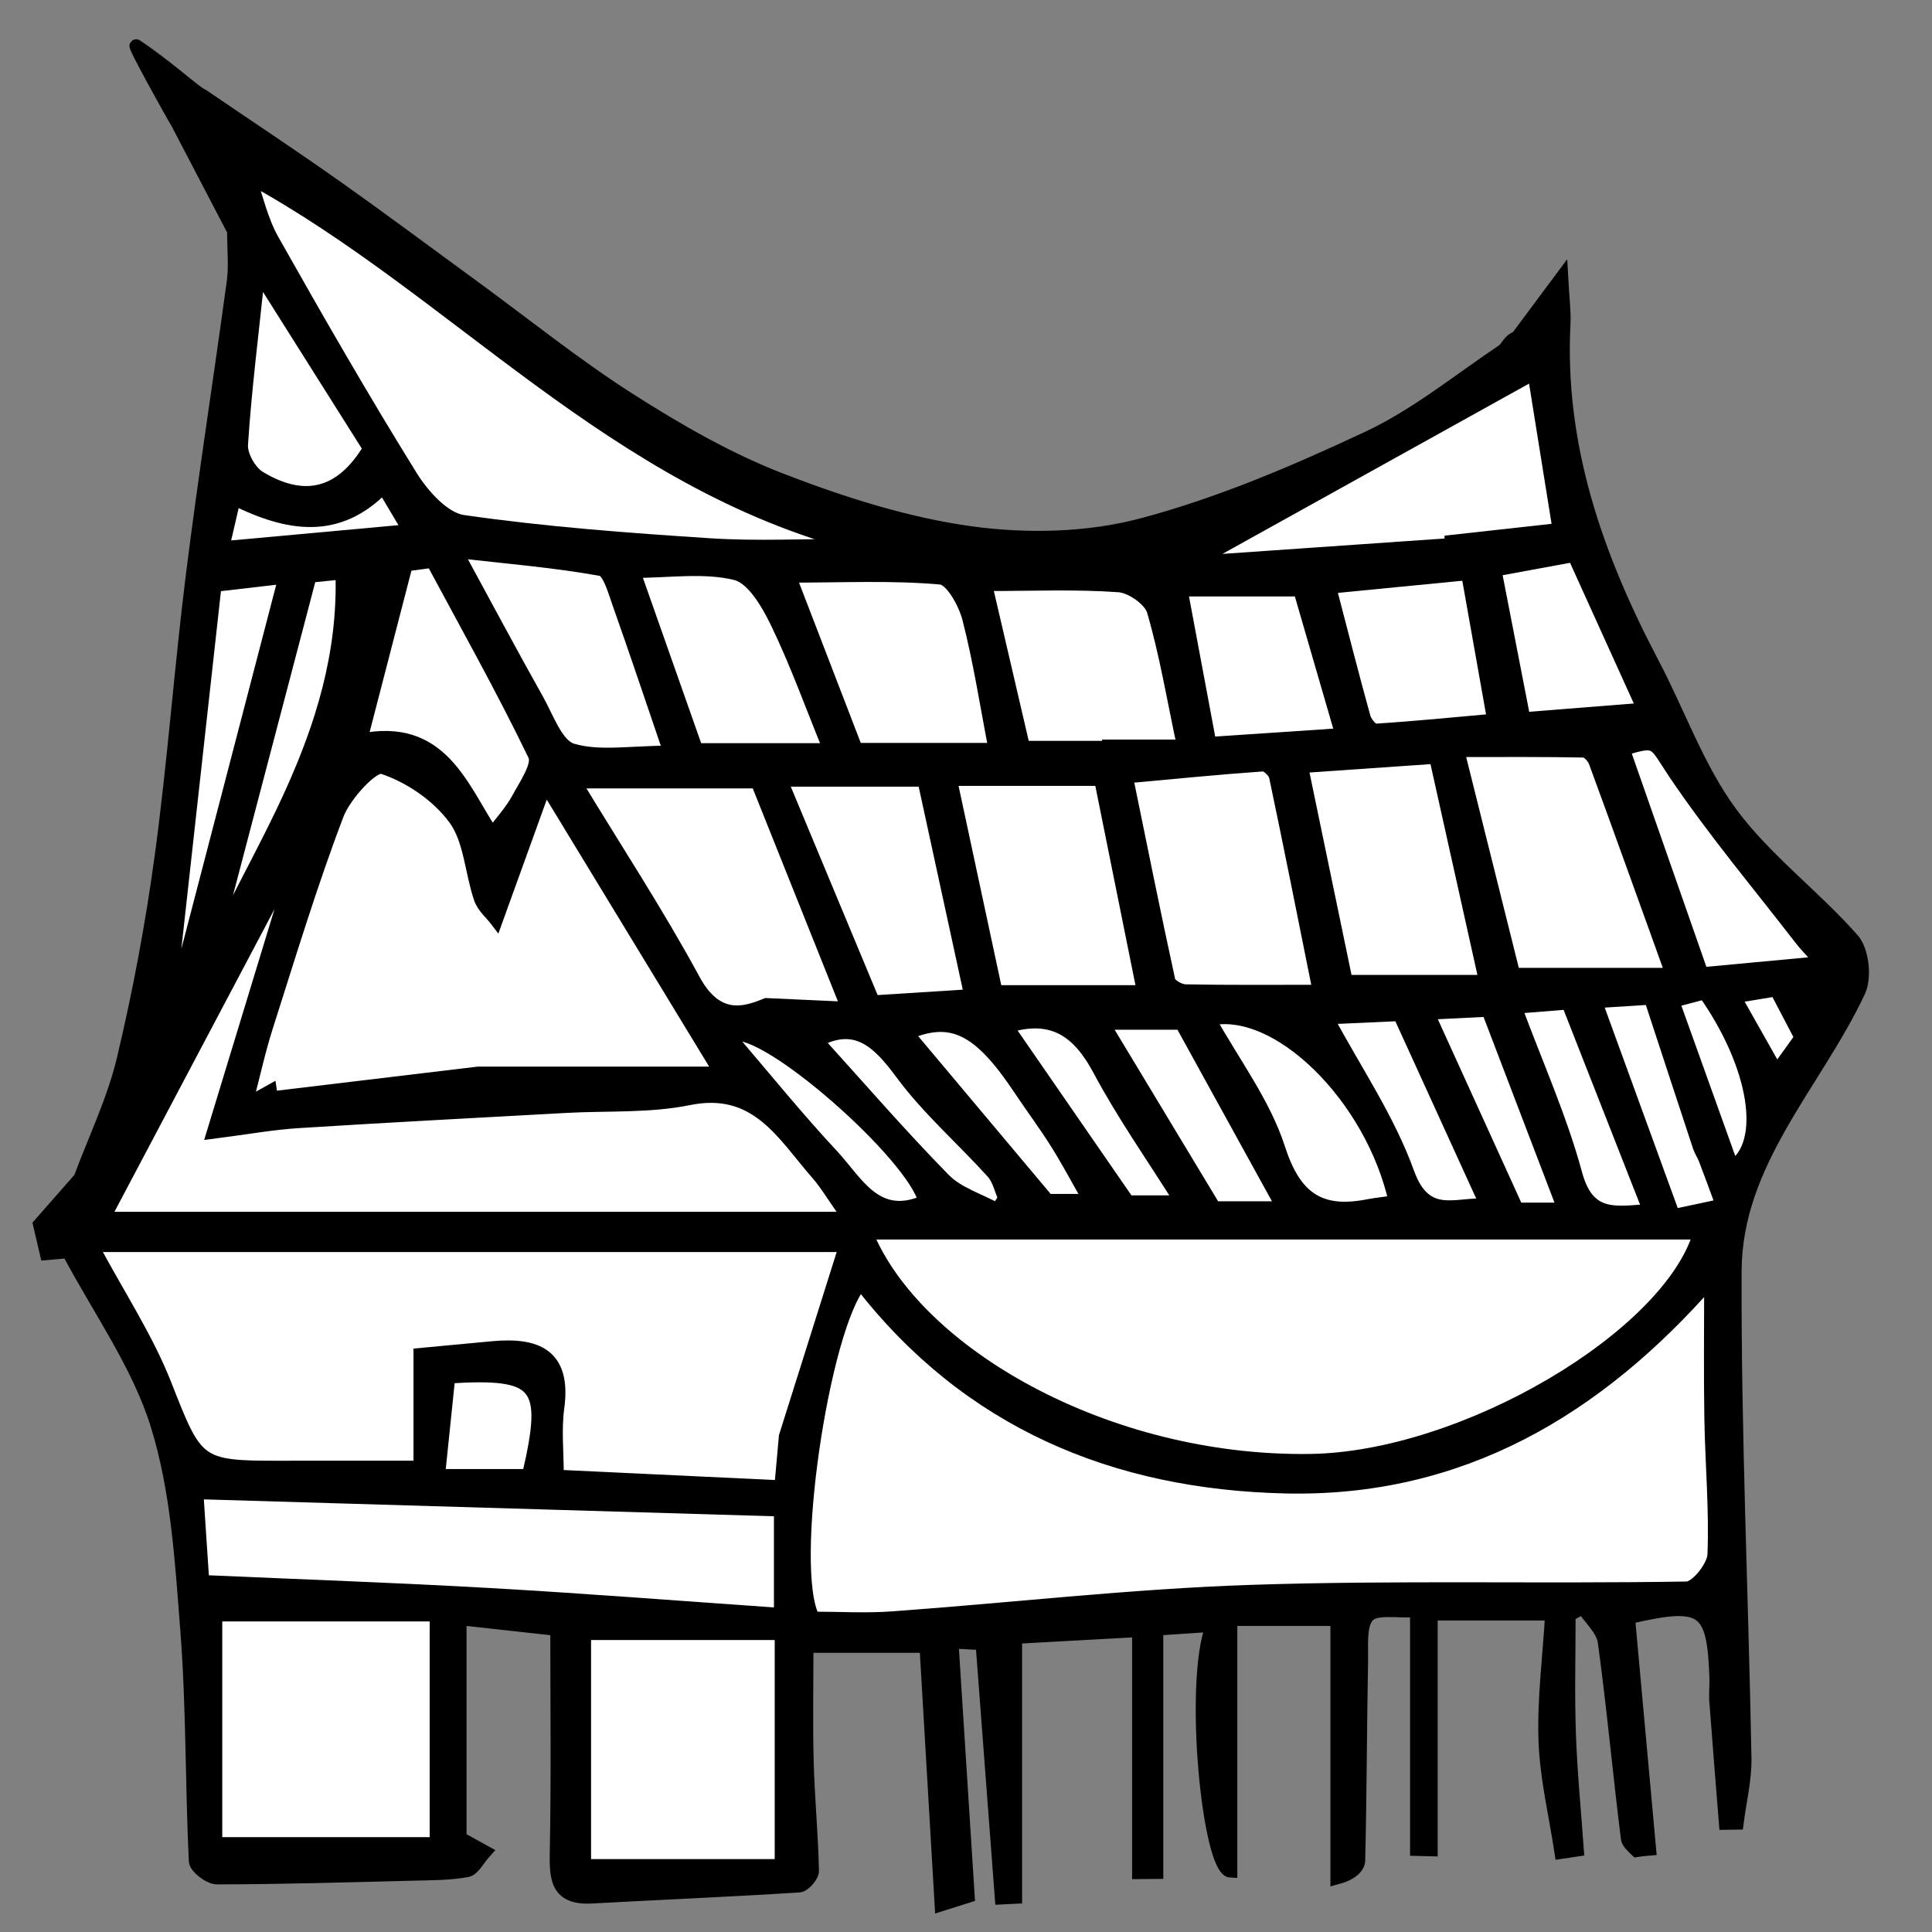 <?xml version="1.0" encoding="utf-8"?>
<!-- Generator: Adobe Illustrator 16.0.0, SVG Export Plug-In . SVG Version: 6.00 Build 0)  -->
<!DOCTYPE svg PUBLIC "-//W3C//DTD SVG 1.1//EN" "http://www.w3.org/Graphics/SVG/1.1/DTD/svg11.dtd">
<svg version="1.1" id="Calque_1" xmlns="http://www.w3.org/2000/svg" xmlns:xlink="http://www.w3.org/1999/xlink" x="0px" y="0px"
	 width="295px" height="295px" viewBox="0 0 295 295" enable-background="new 0 0 295 295" xml:space="preserve">
<rect x="0" y="0" width="295" height="295" fill="#808080" stroke="none"/>
<path fill-rule="evenodd" clip-rule="evenodd" stroke="#000000" stroke-width="2" stroke-miterlimit="10" d="M282.896,143.458
	c-5.931-6.717-13.38-12.22-18.637-19.37c-5.011-6.814-7.897-15.172-11.89-22.761c-8.56-16.271-14.533-33.181-13.569-51.935
	c0.095-1.849-0.174-3.715-0.35-6.996c-2.995,4.022-4.903,6.587-6.812,9.15c-1.205,0.369-1.482,1.541-2.217,2.034
	c-6.773,4.552-13.23,9.828-20.547,13.255c-11.159,5.229-22.664,10.149-34.527,13.293c-8.237,2.182-17.493,2.398-25.986,1.24
	c-9.888-1.348-19.701-4.479-29.06-8.096c-8.097-3.127-15.803-7.563-23.153-12.249c-8.266-5.271-15.938-11.469-23.871-17.261
	C65.275,38.65,58.33,33.457,51.247,28.457c-6.753-4.766-13.649-9.328-20.302-13.858c-1.174-0.483-5.203-4.309-10.142-7.602
	c-0.555-0.37,5.455,10.446,6.295,11.821c3.011,5.768,5.922,11.345,8.576,16.43c0,2.9,0.276,5.349-0.045,7.717
	c-2.025,14.936-4.37,29.83-6.241,44.784c-1.785,14.262-2.822,28.619-4.752,42.859c-1.417,10.449-3.364,20.866-5.807,31.125
	c-1.488,6.248-4.366,12.167-6.606,18.197c-2.413,2.747-4.507,5.132-6.179,7.035c0.38,1.634,0.696,2.985,1.037,4.444
	c1.017-0.09,2.05-0.18,3.332-0.295c4.671,8.832,10.689,17.182,13.58,26.5c3.093,9.969,3.723,20.813,4.54,31.346
	c0.908,11.697,0.735,23.479,1.297,35.211c0.045,0.944,2.145,2.562,3.287,2.559c9.982-0.017,19.965-0.314,29.946-0.566
	c2.758-0.072,5.557-0.045,8.249-0.539c0.986-0.182,1.718-1.746,2.734-2.865c-1.589-0.877-2.407-1.328-3.808-2.102V247.15
	c4.866,0.537,10,1.104,14.788,1.633c0,11.417,0.143,22.584-0.074,33.743c-0.08,4.106-0.078,7.423,5.387,7.124
	c10.562-0.578,21.133-1.019,31.689-1.689c0.753-0.048,2.041-1.523,2.022-2.312c-0.125-5.552-0.656-11.093-0.806-16.644
	c-0.158-5.813-0.036-11.631-0.036-17.635h18.19c0.769,13.114,1.524,26.019,2.312,39.463c1.768-0.558,2.714-0.855,4.117-1.298
	c-0.83-13.012-1.646-25.804-2.476-38.826c2.131,0.114,3.485,0.188,4.611,0.248c0.998,13.189,1.969,26.015,2.939,38.839
	c0.721-0.035,1.443-0.072,2.164-0.109v-39.689c5.519-0.305,11.616-0.641,18.797-1.035v36.955c0.921-0.008,1.842-0.014,2.763-0.021
	v-37.163c3.452-0.232,5.829-0.392,8.485-0.569c-3.409,8.805-0.534,37.438,2.82,37.55v-38.452h16.212v39.476
	c2.137-0.567,3.289-1.61,3.314-2.679c0.243-10.17,0.249-20.344,0.437-30.515c0.044-2.37-0.285-5.546,1.038-6.864
	c1.255-1.248,4.452-0.551,7.371-0.749v36.451c0.74,0.018,1.478,0.036,2.218,0.054v-36.002h18.414
	c-0.401,6.742-1.243,13.084-1.015,19.387c0.207,5.694,1.583,11.346,2.443,17.016c0.826-0.123,1.651-0.246,2.477-0.369
	c-0.419-5.905-1.005-11.805-1.211-17.717c-0.21-6.039-0.046-12.092-0.046-18.14c0.703-0.381,1.406-0.761,2.109-1.142
	c1.133,1.732,3.02,3.361,3.273,5.215c1.37,9.983,2.278,20.029,3.531,30.031c0.07,0.559,0.578,1.072,1.39,1.84
	c0.654-0.104,1.317-0.175,1.985-0.226c-1.18-12.962-2.202-24.183-3.218-35.339c11.496-2.663,12.981-1.6,13.362,9.198
	c0.042,1.192-0.104,2.395-0.016,3.583c0.463,6.207,0.974,12.413,1.467,18.62c0.59-0.009,1.181-0.018,1.77-0.026
	c0.422-3.318,1.26-6.645,1.198-9.953c-0.459-24.783-1.596-49.564-1.504-74.342c0.062-16.683,12.304-28.599,18.925-42.732
	C284.835,149.242,284.379,145.139,282.896,143.458z M240.319,84.811c3.409,7.521,6.808,15.021,10.646,23.49
	c-6.269,0.496-12.142,0.963-18.281,1.45c-1.491-7.667-2.938-15.104-4.419-22.721C232.648,86.223,236.542,85.506,240.319,84.811z
	 M58.402,117.184c4.149,1.344,8.441,4.287,11.032,7.811c2.389,3.251,2.525,8.109,3.911,12.171c0.451,1.321,1.711,2.365,2.434,3.316
	c2.572-7.121,4.799-13.288,7.473-20.69c9.729,15.996,18.14,29.824,26.808,44.075H72.964c-11.378,1.364-21.453,2.571-31.528,3.778
	c-0.051-0.347-0.102-0.693-0.153-1.04c-0.93,0.518-1.859,1.034-3.745,2.082c1.189-4.533,2-8.299,3.165-11.949
	c3.459-10.833,6.751-21.739,10.795-32.356C52.647,121.363,56.957,116.717,58.402,117.184z M31.755,147.314
	c4.019-15.299,9.658-36.766,15.59-59.348c0.5-0.052,3.034-0.309,4.878-0.495C53.029,112.43,37.858,131.645,31.755,147.314z
	 M219.213,115.619c2.536,11.393,4.993,22.431,7.623,34.243h-21.283c-2.17-10.455-4.442-21.4-6.814-32.825
	C205.673,116.557,212.356,116.094,219.213,115.619z M208.277,109.541c-1.76-6.351-3.384-12.739-5.253-19.895
	c7.427-0.725,14.251-1.391,21.081-2.056c1.334,7.517,2.597,14.634,3.974,22.39c-6.104,0.546-12.063,1.139-18.035,1.519
	C209.48,111.533,208.496,110.329,208.277,109.541z M138.529,157.774c6.76-2.868,10.979-0.845,17.206,8.514
	c1.837,2.76,3.835,5.417,5.594,8.225c1.752,2.795,3.297,5.72,5.047,8.786h-6.419C152.347,174.234,145.401,165.961,138.529,157.774z
	 M153.426,182.987l-1.197,1.717c-2.727-1.503-5.994-2.476-8.081-4.605c-6.745-6.882-13.056-14.188-19.398-21.181
	c5.896-3.146,9.287,0.033,12.922,4.963c4.043,5.48,9.312,10.049,13.907,15.14C152.514,180.057,152.827,181.651,153.426,182.987z
	 M153.757,156.762c6.959-2.18,10.939,0.678,14.096,6.596c3.657,6.855,8.167,13.255,12.504,20.167h-8.119
	C166.053,174.567,159.89,165.643,153.757,156.762z M168.427,156.23h11.951c4.777,8.674,9.91,17.992,15.528,28.193H185.43
	C179.848,175.169,174.193,165.792,168.427,156.23z M195.245,175.357c-2.232-6.926-6.902-13.068-10.594-19.727
	c10.378-2.345,24.844,11.858,28.397,27.89c-1.45,0.196-2.907,0.353-4.342,0.624C201.368,185.539,197.637,182.779,195.245,175.357z
	 M202.621,155.413c3.942-0.179,8.215-0.372,11.068-0.502c4.649,10.194,8.878,19.463,13.291,29.14
	c-4.451-0.478-9.285,2.617-12.019-4.966C211.99,170.846,206.882,163.377,202.621,155.413z M218.027,154.704
	c3.437-0.172,6.493-0.325,9.173-0.458c3.984,10.429,7.795,20.404,11.607,30.383h-7.166
	C227.19,174.844,222.743,165.067,218.027,154.704z M201.437,151.368c-7.376,0-13.913,0.06-20.446-0.07
	c-0.882-0.017-2.372-0.854-2.523-1.543c-2.225-10.169-4.271-20.379-6.476-31.149c7.442-0.68,14.142-1.346,20.855-1.817
	c0.62-0.044,1.773,1.055,1.926,1.782C196.995,129.11,199.087,139.678,201.437,151.368z M174.596,151.43h-22.519
	c-2.257-10.531-4.545-21.208-6.95-32.433h22.937C170.21,129.657,172.333,140.195,174.596,151.43z M148.231,152.039
	c-5.019,0.318-10.149,0.644-14.874,0.944c-4.775-11.459-9.36-22.463-14.111-33.865h21.834
	C143.48,130.168,145.824,140.958,148.231,152.039z M106.354,114.48c-3.182-9.034-6.361-18.058-9.594-27.233
	c5.38,0,10.738-0.851,15.592,0.345c2.581,0.637,4.864,4.54,6.272,7.456c2.996,6.204,5.333,12.726,8.067,19.433H106.354z
	 M102.286,114.854c-6.055,0-10.829,0.899-14.949-0.352c-2.331-0.709-3.748-4.863-5.295-7.623
	c-4.078-7.273-8.001-14.631-12.38-22.682c7.893,0.9,15.072,1.478,22.123,2.756c1.205,0.22,2.062,3.369,2.741,5.284
	C97.101,99.495,99.537,106.802,102.286,114.854z M81.624,115.329c0.714,1.48-1.379,4.514-2.528,6.637
	c-1.024,1.891-2.539,3.514-3.938,5.39c-4.647-7.035-7.736-16.872-20.069-14.341c2.34-9.036,4.594-17.744,6.932-26.772
	c0.845-0.114,1.999-0.271,4.008-0.544C71.261,95.464,76.758,105.243,81.624,115.329z M105.932,149.624
	c-5.52-10.173-11.888-19.886-18.17-30.244h27.854c4.412,11.036,8.913,22.296,13.827,34.585c-4.419-0.202-7.598-0.348-12.421-0.567
	C113.731,154.749,109.45,156.108,105.932,149.624z M141.23,183.455c-7.468,3.267-10.4-2.979-14.17-7.024
	c-5.018-5.382-9.677-11.099-14.453-16.704c-0.375-0.44-0.456-1.132-0.677-1.719C116.939,156.54,139.412,176.264,141.23,183.455z
	 M259.538,188.263c-4.591,15.761-35.89,34.402-59.463,34.742c-31.325,0.451-60.414-16.503-67.784-34.742H259.538z M240.613,179.296
	c-2.309-8.541-5.987-16.711-9.246-25.507c3.077-0.248,5.498-0.443,8.042-0.648c4.134,10.532,8.214,20.929,12.442,31.702
	C246.925,185.125,242.512,186.317,240.613,179.296z M231.127,148.781c-2.69-10.776-5.461-21.878-8.533-34.186
	c7.043,0,13.152-0.047,19.257,0.076c0.601,0.012,1.47,0.975,1.727,1.675c3.817,10.389,7.553,20.81,11.744,32.435H231.127z
	 M234.235,57.008c1.038,6.464,2.359,14.694,3.83,23.853c-5.543,0.614-11.021,1.221-16.499,1.828c0,0.155,0,0.312,0,0.468
	c-13.454,0.934-26.908,1.867-39.327,2.729C199.542,76.275,217.321,66.401,234.235,57.008z M198.464,90.069
	c2.199,7.575,4.212,14.509,6.417,22.102c-7.174,0.481-13.723,0.921-20.146,1.352c-1.473-7.872-2.907-15.535-4.389-23.453H198.464z
	 M170.849,89.431c1.902,0.136,4.77,2.14,5.268,3.848c1.915,6.574,3.047,13.377,4.589,20.647H169.22
	c-0.004,0.066-0.009,0.133-0.014,0.2h-12.925c-1.946-8.366-3.924-16.87-5.787-24.878C157.583,89.248,164.243,88.958,170.849,89.431z
	 M143.636,88.256c1.642,0.147,3.674,3.783,4.282,6.134c1.667,6.446,2.674,13.064,4.026,20.048h-21.199
	c-3.309-8.591-6.518-16.926-10.193-26.471C128.655,87.967,136.192,87.594,143.636,88.256z M131.156,83.27
	c-8.524,0-15.662,0.378-22.746-0.083c-12.601-0.821-25.227-1.754-37.71-3.557c-2.968-0.429-6.154-4.021-7.968-6.946
	c-7.335-11.828-14.28-23.905-21.117-36.033c-1.697-3.01-2.448-6.554-3.544-9.604C69.552,44.209,93.46,73.576,131.156,83.27z
	 M39.475,41.618c6.177,9.795,11.602,18.396,16.948,26.873c-4.231,7.054-9.852,8.613-16.812,4.417
	c-1.448-0.874-2.851-3.365-2.744-5.013C37.401,59.645,38.444,51.427,39.475,41.618z M35.748,76.143
	c8.302,4.121,15.854,5.351,22.787-1.783c1.558,2.614,2.737,4.596,3.977,6.68c-9.292,0.848-18.521,1.69-28.502,2.602
	C34.585,81.159,35.093,78.971,35.748,76.143z M32.832,89.362c3.264-0.378,6.088-0.705,10.683-1.237
	c-5.19,19.919-10.159,38.988-15.128,58.058c-0.599-0.144-1.198-0.287-1.798-0.431C28.66,127.041,30.731,108.33,32.832,89.362z
	 M44.2,132.353c0.229,0.044,0.458,0.088,0.687,0.132c-3.985,13.08-7.972,26.16-12.308,40.392c5.007-0.642,8.963-1.366,12.947-1.618
	c13.621-0.865,27.252-1.566,40.879-2.322c6.265-0.349,12.682,0.059,18.764-1.179c10.381-2.113,14.401,5.484,19.642,11.463
	c1.318,1.504,2.34,3.269,4.838,6.813H15.815C25.178,168.326,34.689,150.339,44.2,132.353z M66.608,281.516H32.938v-34.938h33.669
	V281.516z M75.007,243.491c-14.516-0.826-29.049-1.331-44.056-1.999c-0.23-3.49-0.538-8.141-0.898-13.583
	c29.389,0.871,59.053,1.751,89.119,2.642v15.962C104.332,245.484,89.679,244.328,75.007,243.491z M66.956,225.309
	c0.548-5.297,1.041-10.063,1.558-15.063c13.895-0.866,15.458,1.065,12.182,15.063H66.956z M119.291,284.869H89.25v-35.451h30.041
	V284.869z M119.927,219.329c-0.1,1.108-0.381,4.239-0.692,7.702c-11.407-0.539-22.528-1.066-34.147-1.615
	c0-3.627-0.383-7.112,0.077-10.481c1.104-8.098-3.29-9.761-9.967-9.144c-3.612,0.336-7.224,0.68-11.061,1.039v17.206h-13.12
	c-2.818,0-5.634-0.005-8.452,0.005c-12.444,0.041-12.608-0.535-17.333-12.569c-2.799-7.131-7.121-13.663-11.202-21.296h115.087
	C126.375,198.876,123.432,208.21,119.927,219.329z M261.714,237.391c-0.074,1.826-2.667,5.068-4.147,5.093
	c-22.176,0.369-44.378-0.224-66.537,0.513c-18.283,0.607-36.512,2.727-54.775,4.045c-4.063,0.294-8.165,0.044-12.067,0.044
	c-4.056-7.601,1.468-44.438,7.223-51.146c16.417,21.214,38.792,30.495,64.851,31.099c26.757,0.621,47.653-11.817,64.951-31.615
	c0,6.906-0.092,14.031,0.026,21.153C261.355,223.519,261.994,230.471,261.714,237.391z M255.538,185.62
	c-4.019-11.032-7.782-21.362-11.907-32.683c3.449-0.219,6.062-0.385,8.385-0.531c2.555,7.789,4.985,15.224,7.441,22.65
	c0.227,0.686,0.66,1.299,0.917,1.977c0.886,2.325,1.737,4.664,2.601,6.999C260.446,184.571,257.917,185.112,255.538,185.62z
	 M264.512,178.22c-3.048-8.504-5.999-16.732-9.09-25.354c2.396-0.63,3.686-0.968,4.864-1.276
	C268.131,162.763,270.032,174.614,264.512,178.22z M271.273,163.617c-2.051-3.631-4.032-7.139-6.454-11.429
	c2.889-0.474,4.55-0.746,6.374-1.045c1.361,2.602,2.665,5.092,3.814,7.288C273.7,160.246,272.601,161.774,271.273,163.617z
	 M259.864,148.694c-4.104-11.733-8.053-23.021-11.994-34.289c5.348-1.615,4.625-1.127,7.861,3.671
	c5.951,8.82,12.841,17.007,19.355,25.445c0.635,0.822,1.385,1.556,3.1,3.463C271.406,147.617,265.793,148.142,259.864,148.694z"/>
<path fill-rule="evenodd" clip-rule="evenodd" fill="#FFFFFF" stroke="#000000" stroke-width="2" stroke-miterlimit="10" d="
	M131.412,195.938c16.417,21.214,38.792,30.495,64.851,31.099c26.757,0.621,47.653-11.817,64.951-31.615
	c0,6.906-0.092,14.031,0.026,21.153c0.115,6.943,0.754,13.896,0.474,20.815c-0.074,1.826-2.667,5.068-4.147,5.093
	c-22.176,0.369-44.378-0.224-66.537,0.513c-18.283,0.607-36.512,2.727-54.775,4.045c-4.063,0.294-8.165,0.044-12.067,0.044
	C120.133,239.484,125.657,202.646,131.412,195.938z"/>
<path fill-rule="evenodd" clip-rule="evenodd" fill="#FFFFFF" stroke="#000000" stroke-width="2" stroke-miterlimit="10" d="
	M132.291,188.263c42.603,0,84.745,0,127.247,0c-4.591,15.761-35.89,34.402-59.463,34.742
	C168.75,223.456,139.662,206.502,132.291,188.263z"/>
<path fill-rule="evenodd" clip-rule="evenodd" fill="#FFFFFF" stroke="#000000" stroke-width="2" stroke-miterlimit="10" d="
	M129.117,190.176c-2.742,8.7-5.685,18.034-9.19,29.153c-0.1,1.108-0.381,4.239-0.692,7.702c-11.407-0.539-22.528-1.066-34.147-1.615
	c0-3.627-0.383-7.112,0.077-10.481c1.104-8.098-3.29-9.761-9.967-9.144c-3.612,0.336-7.224,0.68-11.061,1.039
	c0,5.631,0,10.941,0,17.206c-4.053,0-8.586,0-13.12,0c-2.818,0-5.634-0.005-8.452,0.005c-12.444,0.041-12.608-0.535-17.333-12.569
	c-2.799-7.131-7.121-13.663-11.202-21.296C52.287,190.176,90.231,190.176,129.117,190.176z"/>
<path fill-rule="evenodd" clip-rule="evenodd" fill="#FFFFFF" stroke="#000000" stroke-width="2" stroke-miterlimit="10" d="
	M83.253,119.791c9.729,15.996,18.14,29.824,26.808,44.075c-12.568,0-25.544,0-37.097,0c-11.378,1.364-21.453,2.571-31.528,3.778
	c-0.051-0.347-0.102-0.693-0.153-1.04c-0.93,0.518-1.859,1.034-3.745,2.082c1.189-4.533,2-8.299,3.165-11.949
	c3.459-10.833,6.751-21.739,10.795-32.356c1.149-3.018,5.458-7.664,6.904-7.197c4.149,1.344,8.441,4.287,11.032,7.811
	c2.389,3.251,2.525,8.109,3.911,12.171c0.451,1.321,1.711,2.365,2.434,3.316C78.352,133.36,80.579,127.193,83.253,119.791z"/>
<path fill-rule="evenodd" clip-rule="evenodd" fill="#FFFFFF" stroke="#000000" stroke-width="2" stroke-miterlimit="10" d="
	M15.815,186.032c9.363-17.706,18.874-35.693,28.385-53.68c0.229,0.044,0.458,0.088,0.687,0.132
	c-3.985,13.08-7.972,26.16-12.308,40.392c5.007-0.642,8.963-1.366,12.947-1.618c13.621-0.865,27.252-1.566,40.879-2.322
	c6.265-0.349,12.682,0.059,18.764-1.179c10.381-2.113,14.401,5.484,19.642,11.463c1.318,1.504,2.34,3.269,4.838,6.813
	C90.539,186.032,53.022,186.032,15.815,186.032z"/>
<path fill-rule="evenodd" clip-rule="evenodd" fill="#FFFFFF" stroke="#000000" stroke-width="2" stroke-miterlimit="10" d="
	M131.156,83.27c-8.524,0-15.662,0.378-22.746-0.083c-12.601-0.821-25.227-1.754-37.71-3.557c-2.968-0.429-6.154-4.021-7.968-6.946
	c-7.335-11.828-14.28-23.905-21.117-36.033c-1.697-3.01-2.448-6.554-3.544-9.604C69.552,44.209,93.46,73.576,131.156,83.27z"/>
<path fill-rule="evenodd" clip-rule="evenodd" fill="#FFFFFF" stroke="#000000" stroke-width="2" stroke-miterlimit="10" d="
	M30.952,241.492c-0.23-3.49-0.538-8.141-0.898-13.583c29.389,0.871,59.053,1.751,89.119,2.642c0,5.125,0,9.771,0,15.962
	c-14.841-1.028-29.494-2.185-44.165-3.021C60.492,242.665,45.958,242.16,30.952,241.492z"/>
<path fill-rule="evenodd" clip-rule="evenodd" fill="#FFFFFF" stroke="#000000" stroke-width="2" stroke-miterlimit="10" d="
	M32.938,281.516c0-11.15,0-22.596,0-34.938c11.544,0,22.847,0,33.669,0c0,11.984,0,23.437,0,34.938
	C55.778,281.516,44.781,281.516,32.938,281.516z"/>
<path fill-rule="evenodd" clip-rule="evenodd" fill="#FFFFFF" stroke="#000000" stroke-width="2" stroke-miterlimit="10" d="
	M89.25,284.869c0-11.928,0-23.803,0-35.451c9.999,0,19.451,0,30.041,0c0,11.711,0,22.852,0,35.451
	C109.983,284.869,99.496,284.869,89.25,284.869z"/>
<path fill-rule="evenodd" clip-rule="evenodd" fill="#FFFFFF" stroke="#000000" stroke-width="2" stroke-miterlimit="10" d="
	M115.616,119.38c4.412,11.036,8.913,22.296,13.827,34.585c-4.419-0.202-7.598-0.348-12.421-0.567
	c-3.291,1.352-7.572,2.711-11.09-3.773c-5.52-10.173-11.888-19.886-18.17-30.244C97.188,119.38,105.896,119.38,115.616,119.38z"/>
<path fill-rule="evenodd" clip-rule="evenodd" fill="#FFFFFF" stroke="#000000" stroke-width="2" stroke-miterlimit="10" d="
	M171.992,118.605c7.442-0.68,14.142-1.346,20.855-1.817c0.62-0.044,1.773,1.055,1.926,1.782c2.221,10.54,4.313,21.107,6.664,32.798
	c-7.376,0-13.913,0.06-20.446-0.07c-0.882-0.017-2.372-0.854-2.523-1.543C176.243,139.586,174.197,129.376,171.992,118.605z"/>
<path fill-rule="evenodd" clip-rule="evenodd" fill="#FFFFFF" stroke="#000000" stroke-width="2" stroke-miterlimit="10" d="
	M255.321,148.781c-8.787,0-16.375,0-24.194,0c-2.69-10.776-5.461-21.878-8.533-34.186c7.043,0,13.152-0.047,19.257,0.076
	c0.601,0.012,1.47,0.975,1.727,1.675C247.395,126.735,251.13,137.156,255.321,148.781z"/>
<path fill-rule="evenodd" clip-rule="evenodd" fill="#FFFFFF" stroke="#000000" stroke-width="2" stroke-miterlimit="10" d="
	M152.077,151.43c-2.257-10.531-4.545-21.208-6.95-32.433c8.175,0,15.578,0,22.937,0c2.146,10.66,4.269,21.198,6.532,32.433
	C166.752,151.43,159.596,151.43,152.077,151.43z"/>
<path fill-rule="evenodd" clip-rule="evenodd" fill="#FFFFFF" stroke="#000000" stroke-width="2" stroke-miterlimit="10" d="
	M198.738,117.037c6.935-0.48,13.618-0.943,20.475-1.418c2.536,11.393,4.993,22.431,7.623,34.243c-7.427,0-14.037,0-21.283,0
	C203.382,139.407,201.11,128.462,198.738,117.037z"/>
<path fill-rule="evenodd" clip-rule="evenodd" fill="#FFFFFF" stroke="#000000" stroke-width="2" stroke-miterlimit="10" d="
	M238.064,80.86c-5.543,0.614-11.021,1.221-16.499,1.828c0,0.155,0,0.312,0,0.468c-13.454,0.934-26.908,1.867-39.327,2.729
	c17.304-9.61,35.083-19.484,51.997-28.878C235.272,63.472,236.594,71.702,238.064,80.86z"/>
<path fill-rule="evenodd" clip-rule="evenodd" fill="#FFFFFF" stroke="#000000" stroke-width="2" stroke-miterlimit="10" d="
	M150.495,89.248c7.088,0,13.748-0.29,20.354,0.183c1.902,0.136,4.77,2.14,5.268,3.848c1.915,6.574,3.047,13.377,4.589,20.647
	c-4.277,0-7.881,0-11.485,0c-0.004,0.066-0.009,0.133-0.014,0.2c-4.147,0-8.292,0-12.925,0
	C154.335,105.76,152.357,97.256,150.495,89.248z"/>
<path fill-rule="evenodd" clip-rule="evenodd" fill="#FFFFFF" stroke="#000000" stroke-width="2" stroke-miterlimit="10" d="
	M151.944,114.438c-7.319,0-14.668,0-21.199,0c-3.309-8.591-6.518-16.926-10.193-26.471c8.103,0,15.64-0.373,23.083,0.289
	c1.642,0.147,3.674,3.783,4.282,6.134C149.585,100.836,150.592,107.454,151.944,114.438z"/>
<path fill-rule="evenodd" clip-rule="evenodd" fill="#FFFFFF" stroke="#000000" stroke-width="2" stroke-miterlimit="10" d="
	M119.247,119.118c7.563,0,14.588,0,21.834,0c2.4,11.05,4.744,21.84,7.151,32.921c-5.019,0.318-10.149,0.644-14.874,0.944
	C128.582,141.524,123.998,130.521,119.247,119.118z"/>
<path fill-rule="evenodd" clip-rule="evenodd" fill="#FFFFFF" stroke="#000000" stroke-width="2" stroke-miterlimit="10" d="
	M69.662,84.197c7.893,0.9,15.072,1.478,22.123,2.756c1.205,0.22,2.062,3.369,2.741,5.284c2.575,7.258,5.012,14.564,7.761,22.616
	c-6.055,0-10.829,0.899-14.949-0.352c-2.331-0.709-3.748-4.863-5.295-7.623C77.964,99.605,74.041,92.248,69.662,84.197z"/>
<path fill-rule="evenodd" clip-rule="evenodd" fill="#FFFFFF" stroke="#000000" stroke-width="2" stroke-miterlimit="10" d="
	M126.692,114.48c-7.486,0-13.844,0-20.337,0c-3.182-9.034-6.361-18.058-9.594-27.233c5.38,0,10.738-0.851,15.592,0.345
	c2.581,0.637,4.864,4.54,6.272,7.456C121.621,101.252,123.958,107.773,126.692,114.48z"/>
<path fill-rule="evenodd" clip-rule="evenodd" fill="#FFFFFF" stroke="#000000" stroke-width="2" stroke-miterlimit="10" d="
	M62.02,86.242c0.845-0.114,1.999-0.271,4.008-0.544c5.233,9.766,10.73,19.545,15.596,29.631c0.714,1.48-1.379,4.514-2.528,6.637
	c-1.024,1.891-2.539,3.514-3.938,5.39c-4.647-7.035-7.736-16.872-20.069-14.341C57.428,103.979,59.682,95.271,62.02,86.242z"/>
<path fill-rule="evenodd" clip-rule="evenodd" fill="#FFFFFF" stroke="#000000" stroke-width="2" stroke-miterlimit="10" d="
	M203.024,89.646c7.427-0.725,14.251-1.391,21.081-2.056c1.334,7.517,2.597,14.634,3.974,22.39
	c-6.104,0.546-12.063,1.139-18.035,1.519c-0.563,0.034-1.548-1.17-1.767-1.958C206.517,103.19,204.893,96.802,203.024,89.646z"/>
<path fill-rule="evenodd" clip-rule="evenodd" fill="#FFFFFF" stroke="#000000" stroke-width="2" stroke-miterlimit="10" d="
	M204.88,112.171c-7.174,0.481-13.723,0.921-20.146,1.352c-1.473-7.872-2.907-15.535-4.389-23.453c6.154,0,12.15,0,18.119,0
	C200.663,97.645,202.676,104.578,204.88,112.171z"/>
<path fill-rule="evenodd" clip-rule="evenodd" fill="#FFFFFF" stroke="#000000" stroke-width="2" stroke-miterlimit="10" d="
	M184.651,155.631c10.378-2.345,24.844,11.858,28.396,27.882c-1.448,0.204-2.906,0.36-4.341,0.632
	c-7.338,1.395-11.069-1.365-13.461-8.787C193.012,168.432,188.343,162.289,184.651,155.631z"/>
<path fill-rule="evenodd" clip-rule="evenodd" fill="#FFFFFF" stroke="#000000" stroke-width="2" stroke-miterlimit="10" d="
	M56.423,68.491c-4.231,7.054-9.852,8.613-16.812,4.417c-1.448-0.874-2.851-3.365-2.744-5.013c0.534-8.251,1.577-16.469,2.607-26.277
	C45.652,51.413,51.076,60.014,56.423,68.491z"/>
<path fill-rule="evenodd" clip-rule="evenodd" fill="#FFFFFF" stroke="#000000" stroke-width="2" stroke-miterlimit="10" d="
	M259.864,148.694c-4.104-11.733-8.053-23.021-11.994-34.289c5.348-1.615,4.625-1.127,7.861,3.671
	c5.951,8.82,12.841,17.007,19.355,25.445c0.635,0.822,1.385,1.556,3.1,3.463C271.406,147.617,265.793,148.142,259.864,148.694z"/>
<path fill-rule="evenodd" clip-rule="evenodd" fill="#FFFFFF" stroke="#000000" stroke-width="2" stroke-miterlimit="10" d="
	M232.685,109.751c-1.491-7.667-2.938-15.104-4.419-22.721c4.383-0.808,8.276-1.524,12.054-2.22
	c3.409,7.521,6.808,15.021,10.646,23.49C244.697,108.797,238.824,109.264,232.685,109.751z"/>
<path fill-rule="evenodd" clip-rule="evenodd" fill="#FFFFFF" stroke="#000000" stroke-width="2" stroke-miterlimit="10" d="
	M26.588,145.752c2.072-18.711,4.143-37.422,6.243-56.39c3.264-0.378,6.088-0.705,10.683-1.237
	c-5.19,19.919-10.159,38.988-15.128,58.058C27.787,146.039,27.188,145.896,26.588,145.752z"/>
<path fill-rule="evenodd" clip-rule="evenodd" fill="#FFFFFF" stroke="#000000" stroke-width="2" stroke-miterlimit="10" d="
	M195.906,184.424c-4.526,0-7.435,0-10.477,0c-5.582-9.255-11.236-18.632-17.002-28.193c3.49,0,7.098,0,11.951,0
	C185.156,164.904,190.288,174.223,195.906,184.424z"/>
<path fill-rule="evenodd" clip-rule="evenodd" fill="#FFFFFF" stroke="#000000" stroke-width="2" stroke-miterlimit="10" d="
	M47.345,87.967c0.5-0.052,3.034-0.309,4.878-0.495c0.806,24.958-14.365,44.173-20.468,59.843
	C35.774,132.016,41.413,110.549,47.345,87.967z"/>
<path fill-rule="evenodd" clip-rule="evenodd" fill="#FFFFFF" stroke="#000000" stroke-width="2" stroke-miterlimit="10" d="
	M202.621,155.413c3.942-0.179,8.215-0.372,11.068-0.502c4.649,10.194,8.878,19.463,13.291,29.14
	c-4.451-0.478-9.285,2.617-12.019-4.966C211.99,170.846,206.882,163.377,202.621,155.413z"/>
<path fill-rule="evenodd" clip-rule="evenodd" fill="#FFFFFF" stroke="#000000" stroke-width="2" stroke-miterlimit="10" d="
	M231.368,153.789c3.077-0.248,5.498-0.443,8.042-0.648c4.134,10.532,8.214,20.929,12.442,31.702
	c-4.926,0.282-9.339,1.475-11.238-5.547C238.305,170.755,234.626,162.585,231.368,153.789z"/>
<path fill-rule="evenodd" clip-rule="evenodd" fill="#FFFFFF" stroke="#000000" stroke-width="2" stroke-miterlimit="10" d="
	M243.631,152.938c3.449-0.219,6.062-0.385,8.385-0.531c2.555,7.789,4.985,15.224,7.441,22.65c0.227,0.686,0.66,1.299,0.917,1.977
	c0.886,2.325,1.737,4.664,2.601,6.999c-2.53,0.539-5.059,1.08-7.438,1.588C251.52,174.588,247.756,164.258,243.631,152.938z"/>
<path fill-rule="evenodd" clip-rule="evenodd" fill="#FFFFFF" stroke="#000000" stroke-width="2" stroke-miterlimit="10" d="
	M218.027,154.704c3.437-0.172,6.493-0.325,9.173-0.458c3.984,10.429,7.795,20.404,11.607,30.383c-1.926,0-4.535,0-7.166,0
	C227.19,174.844,222.743,165.067,218.027,154.704z"/>
<path fill-rule="evenodd" clip-rule="evenodd" fill="#FFFFFF" stroke="#000000" stroke-width="2" stroke-miterlimit="10" d="
	M180.357,183.524c-3.037,0-5.607,0-8.119,0c-6.185-8.957-12.349-17.882-18.481-26.763c6.959-2.18,10.939,0.678,14.096,6.596
	C171.51,170.213,176.021,176.612,180.357,183.524z"/>
<path fill-rule="evenodd" clip-rule="evenodd" fill="#FFFFFF" stroke="#000000" stroke-width="2" stroke-miterlimit="10" d="
	M166.375,183.299c-2.679,0-5.208,0-6.419,0c-7.609-9.064-14.555-17.338-21.427-25.524c6.76-2.868,10.979-0.845,17.206,8.514
	c1.837,2.76,3.835,5.417,5.594,8.225C163.081,177.308,164.626,180.232,166.375,183.299z"/>
<path fill-rule="evenodd" clip-rule="evenodd" fill="#FFFFFF" stroke="#000000" stroke-width="2" stroke-miterlimit="10" d="
	M152.229,184.704c-2.727-1.503-5.994-2.476-8.081-4.605c-6.745-6.882-13.056-14.188-19.398-21.181
	c5.896-3.146,9.287,0.033,12.922,4.963c4.043,5.48,9.312,10.049,13.907,15.14c0.934,1.036,1.248,2.631,1.847,3.967
	C153.027,183.56,152.628,184.131,152.229,184.704z"/>
<path fill-rule="evenodd" clip-rule="evenodd" fill="#FFFFFF" stroke="#000000" stroke-width="2" stroke-miterlimit="10" d="
	M68.513,210.245c13.895-0.866,15.458,1.065,12.182,15.063c-4.49,0-9.022,0-13.74,0C67.503,220.012,67.996,215.246,68.513,210.245z"
	/>
<path fill-rule="evenodd" clip-rule="evenodd" fill="#FFFFFF" stroke="#000000" stroke-width="2" stroke-miterlimit="10" d="
	M111.93,158.008c5.01-1.468,27.482,18.256,29.301,25.447c-7.468,3.267-10.4-2.979-14.17-7.024
	c-5.018-5.382-9.677-11.099-14.453-16.704C112.232,159.286,112.151,158.595,111.93,158.008z"/>
<path fill-rule="evenodd" clip-rule="evenodd" fill="#FFFFFF" stroke="#000000" stroke-width="2" stroke-miterlimit="10" d="
	M264.512,178.22c-3.048-8.504-5.999-16.732-9.09-25.354c2.396-0.63,3.686-0.968,4.864-1.276
	C268.131,162.763,270.032,174.614,264.512,178.22z"/>
<path fill-rule="evenodd" clip-rule="evenodd" fill="#FFFFFF" stroke="#000000" stroke-width="2" stroke-miterlimit="10" d="
	M35.748,76.143c8.302,4.121,15.854,5.351,22.787-1.783c1.558,2.614,2.737,4.596,3.977,6.68c-9.292,0.848-18.521,1.69-28.502,2.602
	C34.585,81.159,35.093,78.971,35.748,76.143z"/>
<path fill-rule="evenodd" clip-rule="evenodd" fill="#FFFFFF" stroke="#000000" stroke-width="2" stroke-miterlimit="10" d="
	M264.819,152.188c2.889-0.474,4.55-0.746,6.374-1.045c1.361,2.602,2.665,5.092,3.814,7.288c-1.308,1.814-2.407,3.343-3.734,5.186
	C269.223,159.986,267.242,156.479,264.819,152.188z"/>
</svg>
